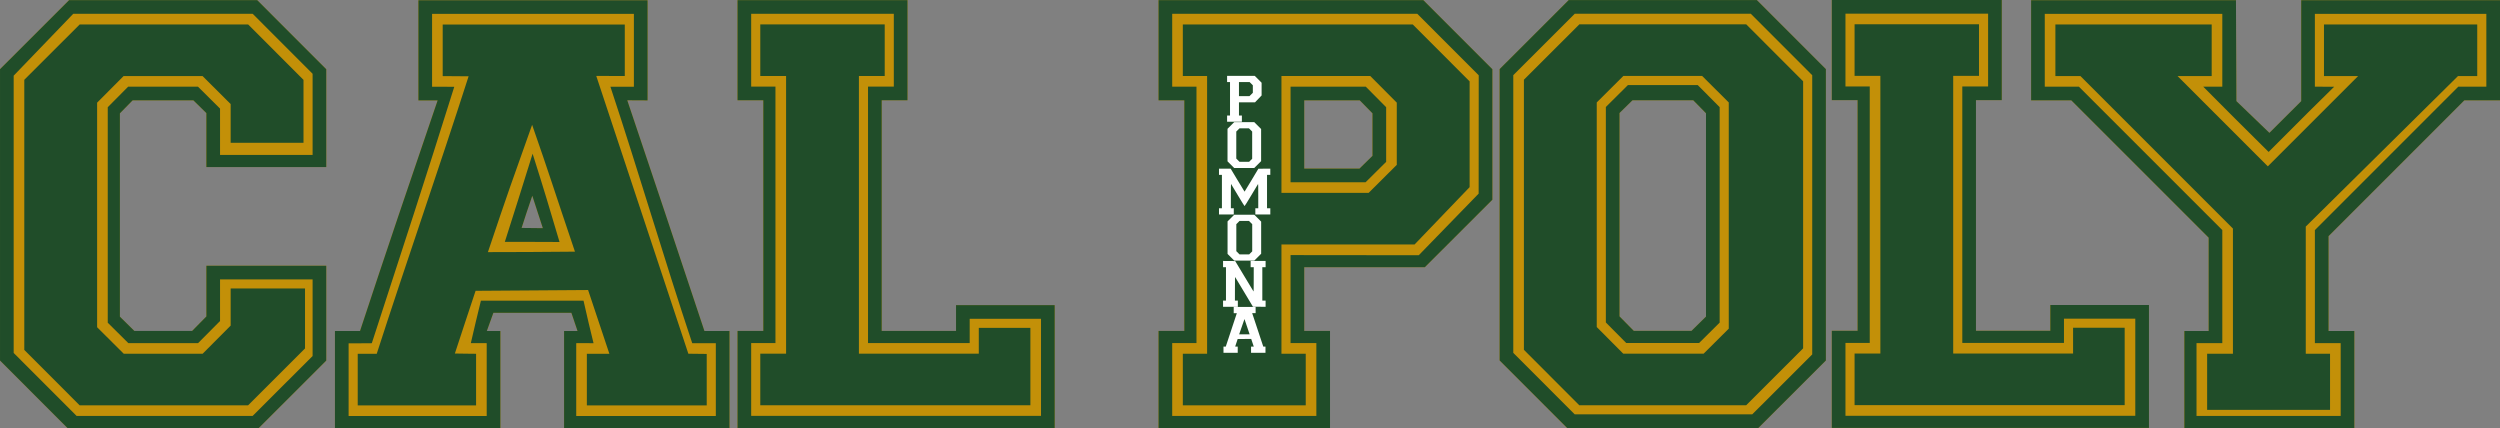 <?xml version="1.0" encoding="UTF-8" standalone="no"?>
<!-- Created with Inkscape (http://www.inkscape.org/) -->

<svg
   xmlns:dc="http://purl.org/dc/elements/1.1/"
   xmlns:cc="http://creativecommons.org/ns#"
   xmlns:rdf="http://www.w3.org/1999/02/22-rdf-syntax-ns#"
   xmlns:svg="http://www.w3.org/2000/svg"
   xmlns="http://www.w3.org/2000/svg"
   xmlns:sodipodi="http://sodipodi.sourceforge.net/DTD/sodipodi-0.dtd"
   xmlns:inkscape="http://www.inkscape.org/namespaces/inkscape"
   width="1647.527"
   height="282.16"
   id="svg3182"
   version="1.1"
   inkscape:version="0.48.2 r9819"
   sodipodi:docname="New document 3">
  <rect width="100%" height="100%" fill="#808080" stroke="none"/>
  <defs
     id="defs3184" />
  <sodipodi:namedview
     id="base"
     pagecolor="#ffffff"
     bordercolor="#666666"
     borderopacity="1.0"
     inkscape:pageopacity="0.0"
     inkscape:pageshadow="2"
     inkscape:zoom="0.42697009"
     inkscape:cx="788.39025"
     inkscape:cy="83.17116"
     inkscape:document-units="px"
     inkscape:current-layer="layer1"
     showgrid="false"
     fit-margin-top="0"
     fit-margin-left="0"
     fit-margin-right="0"
     fit-margin-bottom="0"
     inkscape:window-width="1280"
     inkscape:window-height="753"
     inkscape:window-x="-4"
     inkscape:window-y="-4"
     inkscape:window-maximized="1" />
  <g
     inkscape:label="Layer 1"
     inkscape:groupmode="layer"
     id="layer1"
     transform="translate(515.114,-118.919)">
    <path
       id="path3123-1-5"
       style="fill:#c39008;fill-opacity:1"
       d="m 692.057,336.925 c 5.667,0 11.333,0 17,0 0,-50.667 0,-101.333 0,-152 -5.667,0 -11.333,0 -17,0 0,-22 0,-44 0,-66 37.333,0 74.667,0 112,0 0,22 0,44 0,66 -5.667,0 -11.333,0 -17,0 0,50.667 0,101.333 0,152 16.333,0 32.667,0 49,0 0,-5.667 0,-11.333 0,-17 21.667,0 43.333,0 65,0 0,27 0,54 0,81 -69.667,0 -139.333,0 -209,0 0,-21.333 0,-42.667 0,-64 z m 232.348,0.126 c 5.333,0 10.667,0 16,0 0,-20.503 0,-41.005 0,-61.508 -30.169,-30.164 -60.339,-60.328 -90.508,-90.492 -8.831,0 -17.661,0 -26.492,0 0,-22 0,-44 0,-66 45,0 90,0 135,0 0.092,22.167 0.184,44.333 0.276,66.5 7.253,6.977 14.505,13.954 21.757,20.931 6.989,-6.965 13.978,-13.93 20.967,-20.896 0,-22.179 0,-44.357 0,-66.536 43.667,0 87.334,0 131,0 0,22 0,44 0,66 -7.836,0 -15.672,0 -23.508,0 -29.831,29.836 -59.661,59.672 -89.492,89.508 0,20.831 0,41.661 0,62.492 5.667,0 11.333,0 17,0 0,21.333 0,42.667 0,64 -37.333,0 -74.667,0 -112,0 0,-21.333 0,-42.667 0,-64 z m -451.254,19.409 c 0,-64 0,-128 0,-192 15.172,-15.161 30.344,-30.323 45.516,-45.484 41.334,0 82.667,0 124,0 15.161,15.172 30.322,30.344 45.484,45.516 0,64 0,128 0,192.001 -14.839,14.828 -29.678,29.655 -44.516,44.483 -42,0 -84,0 -126,0 -14.828,-14.839 -29.656,-29.677 -44.483,-44.516 z m 136,-28.909 c 0,-44.666 0,-89.333 0,-133.999 -2.806,-2.858 -5.611,-5.717 -8.416,-8.576 -13.336,0 -26.672,0 -40.008,0 -2.858,2.805 -5.717,5.611 -8.576,8.416 0,44.672 0,89.343 0,134.015 3.142,3.19 6.283,6.379 9.425,9.569 12.669,0 25.338,0 38.007,0 3.189,-3.142 6.379,-6.283 9.569,-9.425 z m -360.779,9.474 c 5.667,0 11.333,0 17,0 0,-50.667 0,-101.333 0,-152 -5.667,0 -11.333,0 -17,0 0,-22 0,-44 0,-66 58.172,0 116.344,0 174.516,0 15.161,15.172 30.322,30.344 45.484,45.516 0,28.667 0,57.334 0,86.001 -14.839,14.828 -29.677,29.656 -44.516,44.483 -26.494,0 -52.989,0 -79.484,0 0,14 0,28 0,42 5.667,0 11.333,0 17,0 0,21.333 0,42.667 0,64 -37.667,0 -75.333,0 -113,0 0,-21.333 0,-42.667 0,-64 z m 141,-115.416 c 0,-9.336 0,-18.672 0,-28.008 -2.805,-2.858 -5.611,-5.717 -8.416,-8.576 -12.194,0 -24.389,0 -36.584,0 0,15 0,30 0,45 12.142,0 24.283,0 36.424,0 2.859,-2.805 5.717,-5.611 8.576,-8.416 z M -29.087,337.005 c 5.667,0 11.333,0 17,0 0,-50.667 0,-101.333 0,-152 -5.667,0 -11.333,0 -17,0 0,-22 0,-44 0,-66 37.333,0 74.667,0 112,0 0,22 0,44 0,66 -5.667,0 -11.333,0 -17,0 0,50.667 0,101.333 0,152 16.333,0 32.667,0 49,0 0,-5.667 0,-11.333 0,-17 21.667,0 43.333,0 65,0 0,27 0,54 0,81 -69.667,0 -139.333,0 -209,0 0,-21.333 0,-42.667 0,-64 z M -515.114,356.518 c 0,-64 0,-128 0,-192 15.172,-15.161 30.344,-30.322 45.516,-45.484 41.333,0 82.667,0 124,0 15.161,15.172 30.323,30.344 45.484,45.516 0,21.495 0,42.989 0,64.484 -26.333,0 -52.667,0 -79,0 0,-11.861 0,-23.722 0,-35.584 -2.859,-2.805 -5.717,-5.611 -8.576,-8.416 -13.336,0 -26.672,0 -40.008,0 -2.805,2.859 -5.611,5.717 -8.416,8.576 0,44.666 0,89.333 0,134 3.189,3.142 6.379,6.283 9.569,9.425 12.669,0 25.338,0 38.007,0 3.142,-3.19 6.283,-6.379 9.425,-9.569 0,-11.144 0,-22.288 0,-33.431 26.333,0 52.667,0 79,0 0,20.839 0,41.678 0,62.517 -14.839,14.828 -29.677,29.656 -44.516,44.483 -42,0 -84,0 -126,0 -14.828,-14.839 -29.655,-29.678 -44.483,-44.516 z m 220.731,-19.443 c 5.503,0 11.007,0 16.51,0 16.707,-50.782 33.879,-101.406 51.156,-151.996 -4.465,7e-4 -6.86,0 -12.666,0 0,-22 0,-44 0,-66 50.333,0 100.667,0 151,0 0,22 0,44 0,66 -5.821,-0.04 -8.876,-0.073 -13.371,-0.073 18.195,53.879 31.632,94.327 50.86,152.074 5.503,0 11.007,0 16.51,0 0,21.333 0,42.667 0,64 -36.333,0 -72.667,0 -109,0 0,-21.333 0,-42.667 0,-64 2.956,0 5.912,0 8.869,0 -1.351,-4 -2.702,-8 -4.052,-12 -17.139,0 -34.279,0 -51.418,0 -1.439,4 -2.878,8 -4.318,12 2.973,0 5.946,0 8.919,0 0,21.333 0,42.667 0,64 -36.333,0 -72.667,0 -109,0 0,-21.856 0,-44.345 0,-64.005 z m 111.947,-58.75 c -215.9,-157.62 -107.95,-78.81 0,0 z m 25.053,-9.038 c -3.041,-9.277 -3.639,-11.211 -6.949,-21.368 -3.496,10.198 -4.251,12.436 -7.052,21.216 6.226,0.075 8.57,0.049 14,0.152 z"
       inkscape:connector-curvature="0" />
    <path
       id="path3123-1"
       style="fill:#204d29;fill-opacity:1"
       d="m 692.066,336.92 c 5.667,0 11.333,0 17,0 0,-50.667 0,-101.333 0,-152 -5.667,0 -11.333,0 -17,0 0,-22 0,-44 0,-66 37.333,0 74.667,0 112,0 0,22 0,44 0,66 -5.667,0 -11.333,0 -17,0 0,50.667 0,101.333 0,152 16.333,0 32.667,0 49,0 0,-5.667 0,-11.333 0,-17 21.667,0 43.333,0 65,0 0,27 0,54 0,81 -69.667,0 -139.333,0 -209,0 0,-21.333 0,-42.667 0,-64 z m 200,-8 c -15.667,0 -31.333,0 -47,0 0,5.333 0,10.667 0,16 -22.333,0 -44.667,0 -67,0 0,-56.333 0,-112.667 0,-169 5.667,0 11.333,0 17,0 0,-16 0,-32 0,-48 -31.333,0 -62.667,0 -94,0 0,16 0,32 0,48 5.333,0 10.667,0 16,0 0,56.333 0,112.667 0,169 -5.333,0 -10.667,0 -16,0 0,16 0,32 0,48 63.667,0 127.333,0 191,0 0,-21.333 0,-42.667 0,-64 z m -185,23 c 5.667,0 11.333,0 17,0 0,-61 0,-122 0,-183 -5.667,0 -11.333,0 -17,0 0,-11.333 0,-22.667 0,-34 27.333,0 54.667,0 82,0 0,11.333 0,22.667 0,34 -5.667,0 -11.333,0 -17,0 0,61 0,122 0,183 26.333,0 52.667,0 79,0 0,-5.667 0,-11.333 0,-17 11.333,0 22.667,0 34,0 0,17 0,34 0,51 -59.333,0 -118.667,0 -178,0 0,-11.333 0,-22.667 0,-34 z m 217.348,-14.874 c 5.333,0 10.667,0 16,0 0,-20.503 0,-41.005 0,-61.508 -30.169,-30.164 -60.339,-60.328 -90.508,-90.492 -8.831,0 -17.661,0 -26.492,0 0,-22 0,-44 0,-66 45,0 90,0 135,0 0.092,22.167 0.184,44.333 0.276,66.5 7.253,6.977 14.505,13.954 21.757,20.931 6.989,-6.965 13.978,-13.93 20.967,-20.896 0,-22.179 0,-44.357 0,-66.536 43.667,0 87.334,0 131,0 0,22 0,44 0,66 -7.836,0 -15.672,0 -23.508,0 -29.831,29.836 -59.661,59.672 -89.492,89.508 0,20.831 0,41.661 0,62.492 5.667,0 11.333,0 17,0 0,21.333 0,42.667 0,64 -37.333,0 -74.667,0 -112,0 0,-21.333 0,-42.667 0,-64 z m 103,8 c -5.667,0 -11.333,0 -17,0 0,-24.831 0,-49.661 0,-74.492 31.498,-31.503 62.995,-63.005 94.492,-94.508 6.169,0 12.339,0 18.508,0 0,-16 0,-32 0,-48 -37.667,0 -75.333,0 -113,0 0,16 0,32 0,48 4.81,-0.013 7.112,-0.017 12.716,0.021 -2.174,2.002 -29.455,29.099 -43.198,42.979 -12.001,-11.806 -32.145,-31.955 -43.113,-43.031 5.923,0.039 6.34,0.031 12.595,0.031 0,-16 0,-32 0,-48 -39,0 -78,0 -117,0 0,16 0,32 0,48 7.497,0 14.995,0 22.492,0 31.503,31.497 63.005,62.995 94.508,94.492 0,24.836 0,49.672 0,74.508 -5.667,0 -11.333,0 -17,0 0,16 0,32 0,48 31.667,0 63.333,0 95,0 0,-16 0,-32 0,-48 z m -88,7 c 5.667,0 11.333,0 17,0 0,-27.503 0,-55.005 0,-82.507 -33.502,-33.498 -67.005,-66.995 -100.507,-100.493 -5.498,0 -10.995,0 -16.493,0 0,-11.333 0,-22.667 0,-34 34.333,0 68.667,0 103,0 0,11.333 0,22.667 0,34 -7.499,0 -14.997,0 -22.496,0 19.832,19.832 39.664,39.664 59.496,59.496 19.832,-19.832 39.664,-39.664 59.496,-59.496 -7.499,0 -14.998,0 -22.496,0 0,-11.333 0,-22.667 0,-34 33.667,0 67.334,0 101,0 0,11.333 0,22.667 0,34 -4.228,0 -8.457,0 -12.685,0 -33.438,33.062 -66.877,66.124 -100.316,99.186 0,27.938 0,55.876 0,83.814 5.333,0 10.667,0 16,0 0,12.333 0,24.667 0,37 -27,0 -54,0 -81,0 0,-12.333 0,-24.667 0,-37 z m -466.254,4.409 c 0,-64 0,-128 0,-192 15.172,-15.161 30.344,-30.323 45.516,-45.484 41.334,0 82.667,0 124,0 15.161,15.172 30.322,30.344 45.484,45.516 0,64 0,128 0,192.001 -14.839,14.828 -29.678,29.655 -44.516,44.483 -42,0 -84,0 -126,0 -14.828,-14.839 -29.656,-29.677 -44.483,-44.516 z m 206,-3.965 c 0,-61.334 0,-122.667 0,-184.001 -13.494,-13.506 -26.988,-27.012 -40.482,-40.518 -38.667,0 -77.334,0 -116.001,0 -13.506,13.494 -27.012,26.988 -40.518,40.482 0,61 0,122 0,183 13.494,13.506 26.988,27.012 40.482,40.518 39,0 78,0 117,0 13.173,-13.16 26.346,-26.321 39.518,-39.481 z m -190,-3.038 c 0,-59.334 0,-118.667 0,-178 12.173,-12.16 24.347,-24.32 36.52,-36.48 36.667,0 73.333,0 110,0 12.493,12.506 24.987,25.013 37.48,37.519 0,58.667 0,117.334 0,176 -12.506,12.493 -25.013,24.987 -37.519,37.48 -36.667,0 -73.334,0 -110.001,0 -12.16,-12.173 -24.32,-24.346 -36.48,-36.52 z m 135,-13.936 c 0,-49.695 0,-99.391 0,-149.086 -5.847,-5.819 -11.693,-11.639 -17.54,-17.458 -17.307,0 -34.614,0 -51.921,0 -5.846,5.819 -11.693,11.639 -17.54,17.458 0,49.334 0,98.668 0,148.002 5.819,5.846 11.639,11.693 17.458,17.54 17.667,0 35.333,0 53,0 5.514,-5.485 11.028,-10.97 16.542,-16.456 z m -81,-4.094 c 0,-47.333 0,-94.666 0,-142 4.849,-4.817 9.698,-9.633 14.547,-14.45 15.334,0 30.669,0 46.003,0 4.817,4.849 9.633,9.698 14.45,14.547 0,47.336 0,94.671 0,142.006 -4.517,4.482 -9.034,8.964 -13.55,13.446 -16.001,0 -32.002,0 -48.004,0 -4.482,-4.517 -8.964,-9.034 -13.446,-13.55 z m 66,-3.875 c 0,-44.666 0,-89.333 0,-133.999 -2.806,-2.858 -5.611,-5.717 -8.416,-8.576 -13.336,0 -26.672,0 -40.008,0 -2.858,2.805 -5.717,5.611 -8.576,8.416 0,44.672 0,89.343 0,134.015 3.142,3.19 6.283,6.379 9.425,9.569 12.669,0 25.338,0 38.007,0 3.189,-3.142 6.379,-6.283 9.569,-9.425 z m -360.779,9.474 c 5.667,0 11.333,0 17,0 0,-50.667 0,-101.333 0,-152 -5.667,0 -11.333,0 -17,0 0,-22 0,-44 0,-66 58.172,0 116.344,0 174.516,0 15.161,15.172 30.322,30.344 45.484,45.516 0,28.667 0,57.334 0,86.001 -14.839,14.828 -29.678,29.655 -44.516,44.483 -26.495,0 -52.989,0 -79.484,0 0,14 0,28 0,42 5.667,0 11.333,0 17,0 0,21.333 0,42.667 0,64 -37.667,0 -75.333,0 -113,0 0,-21.333 0,-42.667 0,-64 z m 104,8 c -5.667,0 -11.333,0 -17,0 0,-19.333 0,-38.667 0,-58 28.167,0.03 56.333,0.06 84.5,0.09 13.151,-13.53 26.302,-27.06 39.453,-40.59 0.016,-25.994 0.032,-51.988 0.048,-77.982 -13.494,-13.506 -26.988,-27.012 -40.482,-40.518 -53.839,0 -107.679,0 -161.518,0 0,16 0,32 0,48 5.333,0 10.667,0 16,0 0,56.333 0,112.667 0,169 -5.333,0 -10.667,0 -16,0 0,16 0,32 0,48 31.667,0 63.333,0 95,0 4e-5,-16.001 -5e-4,-31.999 -5e-4,-48 z m -88,7 c 5.333,0 10.667,0 16,0 0,-61 0,-122 0,-183 -5.333,0 -10.667,0 -16,0 0,-11.333 0,-22.667 0,-34 50.507,0 101.013,0 151.52,0 12.493,12.506 24.987,25.013 37.48,37.519 0,23.233 0,46.467 0,69.7 -12.088,12.594 -24.175,25.187 -36.263,37.781 -29.246,0 -58.491,0 -87.737,0 0,24 0,48 0,72 5.333,0 10.667,0 16,0 0,11.333 0,22.667 0,34 -27,0 -54,0 -81,0 0,-11.333 0,-22.667 0,-34 z M 405.381,227.56 c 0,-13.667 0,-27.333 0,-41 -5.819,-5.846 -11.639,-11.693 -17.458,-17.54 -19.514,0 -39.028,0 -58.542,0 0,25.667 0,51.333 0,77 19.154,0 38.308,0 57.462,0 6.179,-6.154 12.358,-12.307 18.538,-18.46 z m -70,-51.539 c 16.518,0 33.036,0 49.554,0 4.482,4.517 8.964,9.034 13.446,13.55 0,12.001 0,24.002 0,36.003 -4.517,4.482 -9.033,8.964 -13.55,13.446 -16.483,0 -32.967,0 -49.45,0 0,-21 0,-42 0,-63 z m 54,45.584 c 0,-9.336 0,-18.672 0,-28.008 -2.805,-2.858 -5.611,-5.717 -8.416,-8.576 -12.195,0 -24.389,0 -36.584,0 0,15 0,30 0,45 12.141,0 24.283,0 36.424,0 2.859,-2.805 5.717,-5.611 8.576,-8.416 z M -29.078,337 c 5.667,0 11.333,0 17,0 0,-50.667 0,-101.333 0,-152 -5.667,0 -11.333,0 -17,0 0,-22 0,-44 0,-66 37.333,0 74.667,0 112,0 0,22 0,44 0,66 -5.667,0 -11.333,0 -17,0 0,50.667 0,101.333 0,152 16.333,0 32.667,0 49,0 0,-5.667 0,-11.333 0,-17 21.667,0 43.333,0 65,0 0,27 0,54 0,81 -69.667,0 -139.333,0 -209,0 0,-21.333 0,-42.667 0,-64 z m 200,-8 c -15.667,0 -31.333,0 -47,0 0,5.333 0,10.667 0,16 -22.333,0 -44.667,0 -67,0 0,-56.333 0,-112.667 0,-169 5.667,0 11.333,0 17,0 0,-16 0,-32 0,-48 -31.333,0 -62.667,0 -94,0 0,16 0,32 0,48 5.333,0 10.667,0 16,0 0,56.333 0,112.667 0,169 -5.333,0 -10.667,0 -16,0 0,16 0,32 0,48 63.667,0 127.333,0 191,0 0,-21.333 0,-42.667 0,-64 z m -185,23 c 5.667,0 11.333,0 17,0 0,-61 0,-122 0,-183 -5.667,0 -11.333,0 -17,0 0,-11.333 0,-22.667 0,-34 27.333,0 54.667,0 82,0 0,11.333 0,22.667 0,34 -5.667,0 -11.333,0 -17,0 0,61 0,122 0,183 26.333,0 52.667,0 79,0 0,-5.667 0,-11.333 0,-17 11.333,0 22.667,0 34,0 0,17 0,34 0,51 -59.333,0 -118.667,0 -178,0 0,-11.333 0,-22.667 0,-34 z M -294.374,337.069 c 5.503,0 11.007,0 16.51,0 16.707,-50.782 33.879,-101.406 51.156,-151.996 -4.465,7e-4 -6.86,0 -12.666,0 0,-22 0,-44 0,-66 50.333,0 100.667,0 151,0 0,22 0,44 0,66 -5.821,-0.04 -8.876,-0.073 -13.371,-0.073 18.195,53.879 31.632,94.327 50.86,152.073 5.503,0 11.007,0 16.51,0 0,21.333 0,42.667 0,64 -36.333,0 -72.667,0 -109,0 0,-21.333 0,-42.667 0,-64 2.956,0 5.913,0 8.869,0 -1.351,-4 -2.702,-8 -4.052,-12 -17.139,0 -34.278,0 -51.418,0 -1.439,4 -2.878,8 -4.318,12 2.973,0 5.946,0 8.919,0 0,21.333 0,42.667 0,64 -36.333,0 -72.667,0 -109,0 0,-21.856 0,-44.345 0,-64.005 z m 100,8 c -4.737,-0.018 -6.001,-0.028 -10.457,-0.039 2.514,-11.06 3.817,-16.292 6.639,-27.961 22.541,0 45.082,0 67.623,0 2.104,9.478 4.804,20.714 6.606,28.023 -6.402,-0.084 -3.253,-0.023 -11.411,-0.023 0,16 0,32 0,48 30.667,0 61.333,0 92,0 0,-16 0,-32 0,-48 -5.187,0 -10.373,0 -15.56,0 -18.703,-56.09 -35.308,-112.888 -53.913,-168.998 7.047,0.018 7.286,0 15.473,0 0,-16 0,-32 0,-48 -44.333,0 -88.667,0 -133,0 0,16 0,32 0,48 6.876,-0.017 8.652,-0.024 14.627,0.039 -19.061,60.802 -32.976,103.325 -54.344,168.997 -6.046,0.016 -9.237,0.122 -15.283,0.049 0,15.972 0,31.944 0,47.916 30.333,0 60.667,0 91,0 0,-16.391 0,-33.256 0,-48.001 z m -85,7 c 4.176,0 8.353,0 12.529,0 19.726,-61.102 40.939,-121.728 60.541,-182.87 -5.458,-0.026 -8.578,-0.036 -17.069,-0.131 0,-11.333 0,-22.667 0,-34 40,0 80,0 120,0 0,11.309 0,22.618 0,33.928 -6.202,-0.03 -11.962,-0.028 -18.794,-0.026 20.083,60.667 40.602,122.387 60.685,183.053 5.059,0.085 7.959,0.056 12.109,0.141 0,11.302 0,22.603 0,33.904 -26.333,0 -52.667,0 -79,0 0,-11.333 0,-22.667 0,-34 4.948,0 9.896,0 14.845,0 -4.675,-14.008 -9.35,-28.016 -14.025,-42.024 -24.716,0.175 -49.431,0.349 -74.147,0.524 -4.345,13.273 -9.368,28.028 -13.656,41.319 8.836,0.055 5.753,0.181 13.983,0.181 0,11.333 0,22.667 0,34 -26,0 -52,0 -78,0 0,-11.843 0,-23.865 0,-34 z m 114.933,-150.896 c -12.967,36.354 -16.073,44.971 -29.137,83.89 26.228,0.017 27.53,-0.115 57.359,-0.304 -14.628,-43.269 -16.429,-49.828 -28.222,-83.586 z m -17.986,77.146 c 7.55,-23.915 9.684,-30.194 18.309,-58.111 8.64,27.301 10.119,32.596 17.744,58.185 -12.351,-0.106 -25.038,-0.052 -36.053,-0.074 z m 25.053,-9.038 c -3.041,-9.277 -3.639,-11.211 -6.948,-21.368 -3.496,10.198 -4.251,12.436 -7.052,21.216 6.226,0.075 8.57,0.049 14,0.152 z m -357.731,87.232 c 0,-64 0,-128 0,-192 15.172,-15.161 30.344,-30.322 45.516,-45.484 41.333,0 82.667,0 124,0 15.161,15.172 30.323,30.344 45.484,45.516 0,21.495 0,42.989 0,64.484 -26.333,0 -52.667,0 -79,0 0,-11.861 0,-23.722 0,-35.584 -2.859,-2.805 -5.717,-5.611 -8.576,-8.416 -13.336,0 -26.672,0 -40.008,0 -2.805,2.859 -5.611,5.717 -8.416,8.576 0,44.666 0,89.333 0,134 3.189,3.142 6.379,6.283 9.569,9.425 12.669,0 25.338,0 38.007,0 3.142,-3.19 6.283,-6.379 9.425,-9.569 0,-11.144 0,-22.288 0,-33.431 26.333,0 52.667,0 79,0 0,20.839 0,41.678 0,62.517 -14.839,14.828 -29.677,29.656 -44.516,44.483 -42,0 -84,0 -126,0 -14.828,-14.839 -29.655,-29.678 -44.483,-44.516 z m 206,-2.965 c 0,-16.84 0,-33.679 0,-50.519 -20.333,0 -40.667,0 -61,0 0,9.151 0,18.302 0,27.453 -4.817,4.849 -9.633,9.698 -14.45,14.547 -15.333,0 -30.667,0 -46,0 -4.517,-4.482 -9.034,-8.964 -13.55,-13.446 0,-47.334 0,-94.669 0,-142.004 4.482,-4.517 8.964,-9.033 13.446,-13.55 15.335,0 30.671,0 46.007,0 4.849,4.817 9.698,9.633 14.547,14.45 0,10.183 0,20.367 0,30.55 20.333,0 40.667,0 61,0 0,-17.827 0,-35.654 0,-53.482 -13.16,-13.173 -26.321,-26.346 -39.481,-39.518 -39.423,0 -78.847,0 -118.27,0 -13.083,13.589 -26.166,27.178 -39.248,40.767 0,60.905 0,121.81 0,182.715 13.827,13.839 27.655,27.678 41.482,41.517 38.666,0 77.333,0 115.999,0 13.173,-13.16 26.346,-26.321 39.518,-39.481 z m -190,-4.038 c 0,-59.334 0,-118.667 0,-178 12.173,-12.16 24.346,-24.32 36.52,-36.48 37,0 74,0 111,0 12.16,12.173 24.32,24.347 36.48,36.52 0,13.827 0,27.654 0,41.48 -16,0 -32,0 -48,0 0,-8.513 0,-17.026 0,-25.54 -6.179,-6.154 -12.358,-12.307 -18.538,-18.46 -17.335,0 -34.669,0 -52.004,0 -5.819,5.847 -11.639,11.693 -17.458,17.54 0,49.334 0,98.668 0,148.002 5.846,5.819 11.693,11.639 17.54,17.458 17.333,0 34.667,0 52,0 6.154,-6.179 12.307,-12.358 18.46,-18.538 0,-8.154 0,-16.308 0,-24.462 16.333,0 32.667,0 49,0 0,13.173 0,26.346 0,39.52 -12.506,12.493 -25.013,24.987 -37.519,37.48 -37,0 -74.001,0 -111.001,0 -12.16,-12.173 -24.32,-24.347 -36.48,-36.52 z"
       inkscape:connector-curvature="0" />
    <path
       id="path3110-5-7-4-1-4"
       style="fill:#ffffff;fill-opacity:1"
       d="m 291.173,347.327 c 0.503,0 1.005,0 1.508,0 2.374,-7.353 4.927,-14.649 7.286,-22.007 -0.657,0 -1.033,0 -2.055,-0.016 0,-1.364 0,-2.728 0,-4.092 4.814,0 9.627,0 14.441,0 0,1.361 0,2.722 0,4.083 -0.746,0 -1.44,0 -2.262,0 2.417,7.301 4.886,14.728 7.303,22.029 0.609,0.01 0.958,0.01 1.457,0.017 0,1.36 0,2.72 0,4.08 -3.169,0 -6.338,0 -9.507,0 0,-1.364 0,-2.728 0,-4.092 0.595,0 1.191,0 1.786,0 -0.563,-1.686 -1.125,-3.372 -1.688,-5.057 -2.974,0.021 -5.949,0.042 -8.923,0.063 -0.523,1.597 -1.127,3.373 -1.643,4.972 1.063,0.01 0.692,0.022 1.683,0.022 0,1.364 0,2.728 0,4.092 -3.129,0 -6.258,0 -9.387,0 0,-1.425 0,-2.872 0,-4.092 z m 13.831,-18.159 c -1.561,4.375 -1.934,5.412 -3.506,10.095 3.156,0 3.313,-0.014 6.902,-0.037 -1.76,-5.207 -1.977,-5.996 -3.396,-10.059 z m -14.111,-12.159 c 0.642,0 1.284,0 1.925,0 0,-7.341 0,-14.682 0,-22.022 -0.642,0 -1.284,0 -1.925,0 0,-1.365 0,-2.73 0,-4.095 2.668,0.021 5.335,0.042 8.003,0.063 l 5.977,9.928 c 3.288,5.46 6.033,10.009 6.1,10.109 0.086,0.123 0.125,-2.376 0.13,-7.912 l 0.01,-8.093 c -0.682,0 -1.364,0 -2.046,0 0,-1.364 0,-2.728 0,-4.092 3.289,0 6.579,0 9.868,0 0,1.364 0,2.728 0,4.092 -0.722,0 -1.444,0 -2.166,0 0,7.341 0,14.682 0,22.022 0.722,0 1.444,0 2.166,0 0,1.365 0,2.73 0,4.095 -2.785,-0.021 -5.569,-0.042 -8.354,-0.063 l -5.804,-9.688 c -3.192,-5.328 -5.859,-9.769 -5.924,-9.868 -0.083,-0.121 -0.122,2.413 -0.127,7.672 l -0.01,7.852 c 0.642,0 1.284,0 1.926,0 0,1.364 0,2.728 0,4.092 -3.249,0 -6.498,0 -9.748,0 0,-1.364 0,-2.728 0,-4.092 z m 2.967,-30.76 c 0,-7.14 0,-14.281 0,-21.421 1.465,-1.463 2.93,-2.927 4.395,-4.39 4.412,0 8.825,0 13.237,0 1.504,1.505 3.007,3.01 4.51,4.515 0,7.06 0,14.12 0,21.18 -1.505,1.503 -3.01,3.007 -4.515,4.51 -4.412,0 -8.825,0 -13.238,0 -1.463,-1.465 -2.927,-2.93 -4.39,-4.395 z m 16.246,-1.677 c 0,-5.98 0,-11.961 0,-17.941 -0.704,-0.7 -1.407,-1.401 -2.111,-2.101 -2.083,0 -4.165,0 -6.248,0 -0.704,0.7 -1.407,1.401 -2.111,2.101 0,5.937 0,11.874 0,17.811 0.7,0.704 1.401,1.407 2.101,2.111 2.126,0 4.252,0 6.378,0 0.664,-0.66 1.327,-1.32 1.991,-1.98 z m -21.892,-28.401 c 0.642,0 1.284,0 1.925,0 0,-7.341 0,-14.682 0,-22.022 -0.642,0 -1.284,0 -1.925,0 0,-1.364 0,-2.728 0,-4.092 2.561,0 5.122,0 7.684,0 l 4.552,7.577 c 2.503,4.167 4.579,7.577 4.612,7.577 0.031,0 2.093,-3.395 4.579,-7.546 l 4.519,-7.547 c 2.624,-0.021 5.247,-0.042 7.871,-0.063 0,1.365 0,2.73 0,4.095 -0.722,0 -1.444,0 -2.166,0 0,7.341 0,14.682 0,22.022 0.722,0 1.444,0 2.166,0 0,1.364 0,2.728 0,4.092 -3.289,0 -6.579,0 -9.868,0 0,-1.364 0,-2.728 0,-4.092 0.642,0 1.284,0 1.925,0 l 0,-8.09 c 0,-6.698 -0.026,-8.049 -0.157,-7.852 -0.087,0.131 -2.075,3.446 -4.42,7.368 -2.685,4.491 -4.331,7.129 -4.446,7.126 -0.112,0 -1.861,-2.816 -4.508,-7.25 -2.379,-3.986 -4.369,-7.298 -4.423,-7.361 -0.052,-0.063 -0.097,3.525 -0.097,7.973 l 0,8.087 c 0.642,0 1.284,0 1.925,0 0,1.364 0,2.728 0,4.092 -3.249,0 -6.498,0 -9.747,0 0,-1.364 0,-2.728 0,-4.092 z m 5.617,-30.947 c 0,-7.14 0,-14.28 0,-21.421 1.465,-1.463 2.93,-2.927 4.395,-4.39 4.413,0 8.825,0 13.237,0 1.504,1.505 3.007,3.01 4.511,4.515 0,7.06 0,14.12 0,21.18 -1.505,1.504 -3.01,3.007 -4.515,4.51 -4.412,0 -8.825,0 -13.237,0 -1.464,-1.465 -2.927,-2.93 -4.39,-4.395 z m 16.246,-1.677 c 0,-5.98 0,-11.961 0,-17.941 -0.703,-0.7 -1.407,-1.401 -2.111,-2.101 -2.083,0 -4.166,0 -6.248,0 -0.704,0.7 -1.407,1.401 -2.111,2.101 0,5.937 0,11.874 0,17.811 0.7,0.704 1.401,1.407 2.101,2.111 2.126,0 4.252,0 6.378,0 0.664,-0.66 1.327,-1.32 1.991,-1.98 z m -16.525,-28.504 c 0.642,0 1.284,0 1.926,0 0,-7.341 0,-14.682 0,-22.022 -0.642,0 -1.284,0 -1.926,0 0,-1.364 0,-2.728 0,-4.092 6.078,0 12.156,0 18.234,0 1.504,1.505 3.007,3.01 4.511,4.515 0,2.796 0,5.592 0,8.388 -1.455,1.516 -2.909,3.031 -4.364,4.547 -3.519,0 -7.039,0 -10.558,0 0,2.888 0,5.776 0,8.665 0.642,0 1.284,0 1.925,0 0,1.364 0,2.728 0,4.091 -3.249,0 -6.499,0 -9.748,0 0,-1.364 0,-2.728 0,-4.091 z m 16.968,-14.978 c 0,-1.645 0,-3.289 0,-4.934 -0.7,-0.704 -1.401,-1.407 -2.101,-2.111 -2.348,0 -4.697,0 -7.045,0 0,3.089 0,6.178 0,9.266 2.305,0 4.61,0 6.915,0 0.744,-0.741 1.487,-1.481 2.231,-2.222 z"
       inkscape:connector-curvature="0" />
  </g>
</svg>
